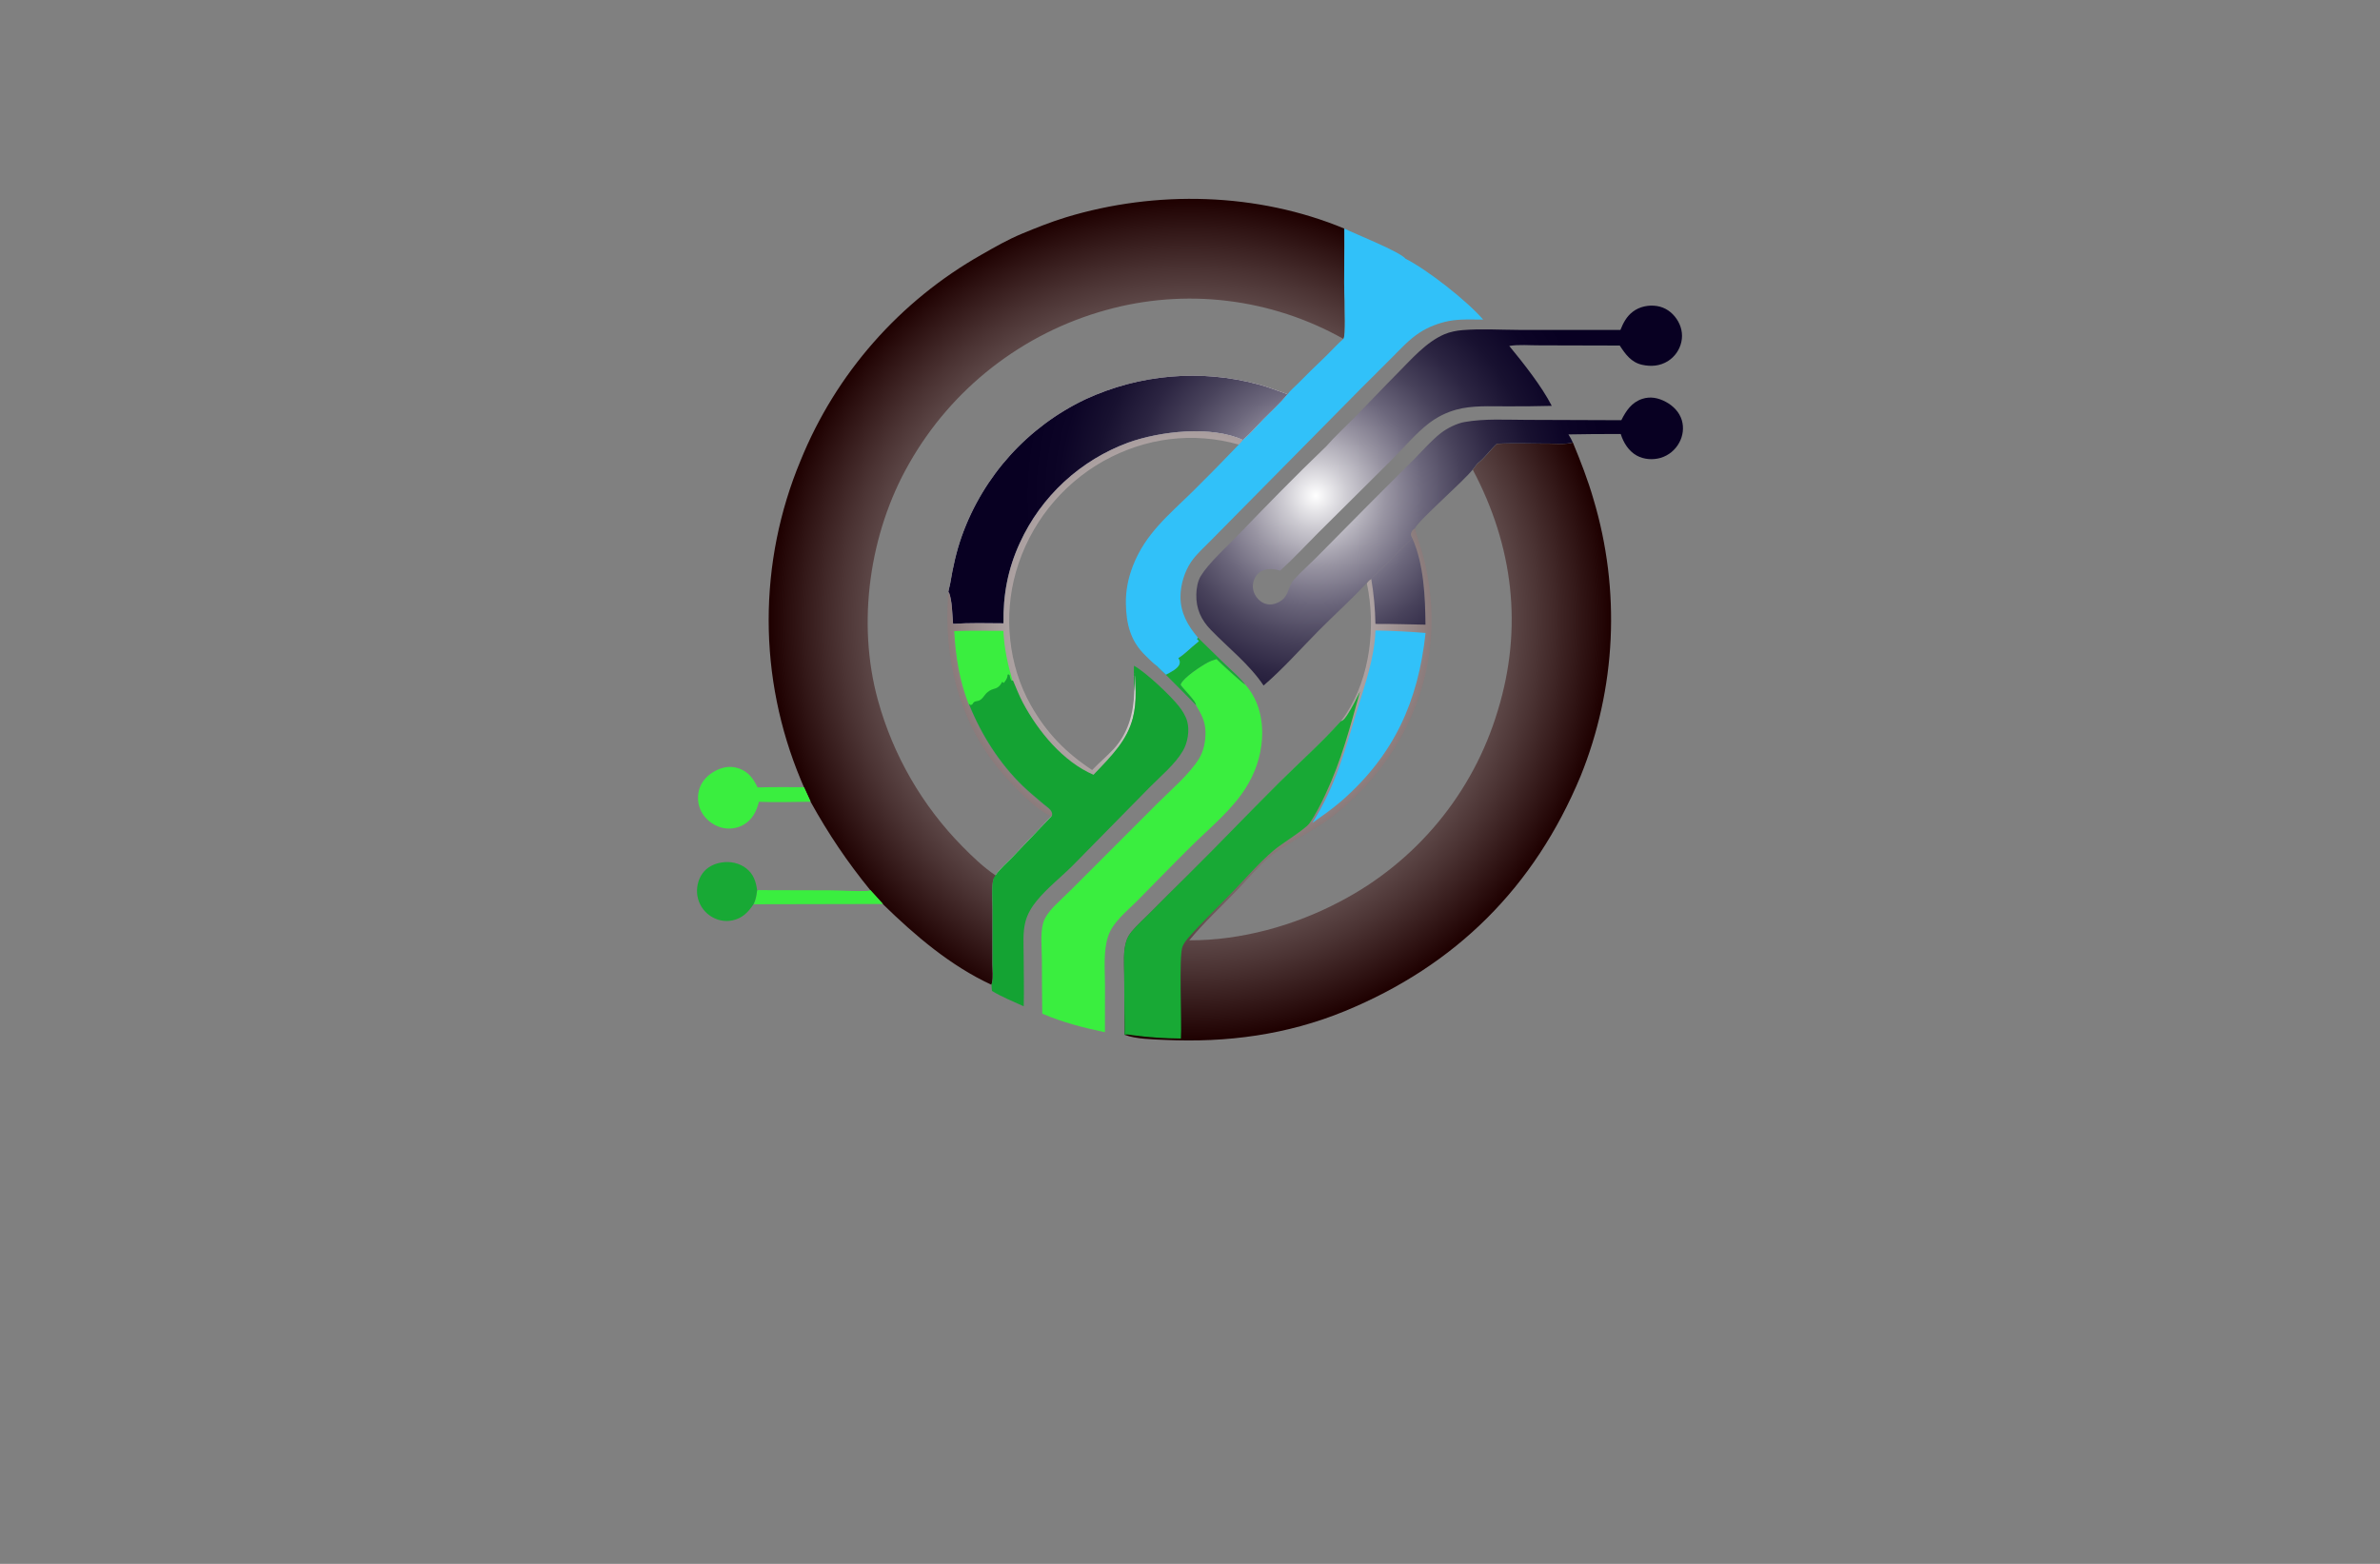 <?xml version="1.0" encoding="utf-8"?>
<!-- Generator: Adobe Illustrator 27.8.1, SVG Export Plug-In . SVG Version: 6.00 Build 0)  -->
<svg version="1.1" xmlns="http://www.w3.org/2000/svg" xmlns:xlink="http://www.w3.org/1999/xlink" x="0px" y="0px"
	 viewBox="0 0 350 230" style="enable-background:new 0 0 350 230;" xml:space="preserve">
<rect x="0" y="0" width="350" height="230" fill="#808080" stroke="none"/>
<style type="text/css">
	.st0{fill:#DEEDF4;}
	.st1{fill:#A4CCE5;}
	.st2{fill:#E9F4F6;}
	.st3{fill:#DFECF2;}
	.st4{fill:#DCE9F1;}
	.st5{fill:#87B7DD;}
	.st6{fill:#7BB2D9;}
	.st7{fill:#EBF2FA;}
	.st8{fill:#FFEABB;}
	.st9{fill:#D3C7AE;}
	.st10{fill:#CAFFFC;}
	.st11{fill:#BFF7BA;}
	.st12{fill:#FFE0A1;}
	.st13{fill:#00A3F4;}
	.st14{fill:#460048;}
	.st15{fill:#00DBFF;}
	.st16{fill:#0B5F78;}
	.st17{fill:#BF0080;}
	.st18{fill:#FF1400;}
	.st19{fill:#008DFF;}
	.st20{fill:#C900FF;}
	.st21{fill:#FB9824;}
	.st22{fill:#600463;}
	.st23{fill:#62FF00;}
	.st24{fill:#005FFF;}
	.st25{fill:#FFCE00;}
	.st26{fill:#A58DF3;}
	.st27{fill:#F383FF;}
	.st28{fill:#FF9269;}
	.st29{fill:#32897F;}
	.st30{fill:#44A3C5;}
	.st31{fill:url(#SVGID_1_);}
	.st32{fill:url(#SVGID_00000175313507532030251340000008520447867616670380_);}
	.st33{fill:#FCB763;}
	.st34{fill:#29CDEB;}
	.st35{fill:#155F98;}
	.st36{fill:url(#SVGID_00000103967049257934543960000008832061870302790275_);}
	.st37{fill:#EA4327;}
	.st38{fill:#11417E;}
	.st39{fill:url(#SVGID_00000137094549133655465380000015147896299578298285_);}
	.st40{fill:url(#SVGID_00000165922945915763876740000010910769075139951532_);}
	.st41{fill:#F7A222;}
	.st42{fill:#BC220A;}
	.st43{fill:#E6B778;}
	.st44{fill:#36566E;}
	.st45{fill:url(#SVGID_00000181778739489613723080000012043917409804304574_);}
	.st46{fill:url(#SVGID_00000036967239610258143300000007913651253767850893_);}
	.st47{fill:url(#SVGID_00000067943443128731213750000002758816399549349523_);}
	.st48{fill:#0C7CB3;}
	.st49{fill:url(#SVGID_00000160872855340795498120000014260712883497216408_);}
	.st50{fill:url(#SVGID_00000094577775562382842600000005763336242960092061_);}
	.st51{fill:url(#SVGID_00000074423639342739161870000012615974640841876414_);}
	.st52{fill:url(#SVGID_00000042002966137995207960000001496731517790730650_);}
	.st53{fill:#FEFEFE;}
	.st54{fill:#12BAE0;}
	.st55{fill:#09538B;}
	.st56{fill:#0B9DCB;}
	.st57{fill:url(#SVGID_00000061471970630706455870000017094703585364354967_);}
	.st58{fill:#0E2462;}
	.st59{fill:url(#SVGID_00000002362598180468305910000005744456118964407971_);}
	.st60{fill:#D1832B;}
	.st61{fill:#F1B052;}
	.st62{fill:url(#SVGID_00000037680926059941324690000006978976724890031528_);}
	.st63{fill:#125999;}
	.st64{fill:#0A2150;}
	.st65{fill:url(#SVGID_00000136397153999729785310000007850880528727000450_);}
	.st66{fill:#88A5AE;}
	.st67{fill:#E0912E;}
	.st68{fill:#0B1557;}
	.st69{fill:#1E3D78;}
	.st70{fill:#F3803B;}
	.st71{fill:url(#SVGID_00000095325988842770748020000014102361804119929486_);}
	.st72{fill:url(#SVGID_00000027594371214609680980000007055173393612300698_);}
	.st73{fill:url(#SVGID_00000075865573324455872620000016140898649514347950_);}
	.st74{fill:url(#SVGID_00000093896030728149702050000017359298303775440062_);}
	.st75{fill:url(#SVGID_00000173883833698174017600000007324803745030596024_);}
	.st76{fill:url(#SVGID_00000094598078044629687200000003783543622250769552_);}
	.st77{fill:#56D7CE;}
	.st78{fill:url(#SVGID_00000163068883434497678800000014270822312217404545_);}
	.st79{fill:url(#SVGID_00000042722283373442864350000016335302273502733492_);}
	.st80{fill:#0B6F92;}
	.st81{fill:#90DEDC;}
	.st82{fill:#48C8C8;}
	.st83{fill:#012B51;}
	.st84{fill:#0694AD;}
	.st85{fill:url(#SVGID_00000111150666482675398400000009113455416880833687_);}
	.st86{fill:#3AEE3F;}
	.st87{fill:#18A935;}
	.st88{fill:url(#SVGID_00000110435977431887024020000001662114537020651932_);}
	.st89{fill:#31C1F9;}
	.st90{fill:#14A333;}
	.st91{fill:#6091D0;}
	.st92{fill:#597396;}
	.st93{fill:url(#SVGID_00000120526608397450599280000002365496974529833885_);}
	.st94{fill:#5FAEEB;}
	.st95{fill:url(#SVGID_00000158018065545778610650000014871671648136636546_);}
	.st96{fill:#EF9551;}
	.st97{fill:url(#SVGID_00000028321449379938314250000009397625276157956798_);}
	.st98{fill:url(#SVGID_00000038402724599367255780000002485893109495500177_);}
	.st99{fill:url(#SVGID_00000035529026945025728130000009138567436900375714_);}
	.st100{fill:#EDC462;}
	.st101{fill:#399F91;}
	.st102{fill:#193B4B;}
	.st103{fill:url(#SVGID_00000105389419110210226070000016490939647607876238_);}
</style>
<g id="Layer_1">
</g>
<g id="Layer_2">
</g>
<g id="Layer_3">
</g>
<g id="Layer_4">
</g>
<g id="Layer_5">
</g>
<g id="Layer_6">
</g>
<g id="Layer_7">
</g>
<g id="Layer_8">
</g>
<g id="Layer_9">
</g>
<g id="Layer_10">
</g>
<g id="Layer_11">
</g>
<g id="Layer_12">
</g>
<g id="Layer_13">
</g>
<g id="Layer_14">
</g>
<g id="_x31_-15">
	<g>
		<radialGradient id="SVGID_1_" cx="174.982" cy="91.133" r="61.916" gradientUnits="userSpaceOnUse">
			<stop  offset="0" style="stop-color:#FFFFFF"/>
			<stop  offset="0.094" style="stop-color:#F2F0F0"/>
			<stop  offset="0.276" style="stop-color:#CFC9C9"/>
			<stop  offset="0.526" style="stop-color:#978989"/>
			<stop  offset="0.832" style="stop-color:#4B3333"/>
			<stop  offset="1" style="stop-color:#1E0000"/>
		</radialGradient>
		<path class="st31" d="M234.34,73.44c-0.82-2.85-1.9-5.61-3.03-8.35c-0.49,0.15-1.08,0.19-1.67,0.2c-0.07,0-0.13,0-0.2,0
			c-0.04,0-0.08,0-0.12,0c-0.56-0.01-1.11-0.04-1.6-0.04c-0.04,0-0.07,0-0.1,0c-0.08,0-0.16,0-0.24,0c-0.16,0-0.31,0-0.47,0
			c-1.1-0.01-2.2-0.03-3.31-0.04c-0.3,0-0.6,0-0.9,0c-0.11,0-0.22,0-0.33,0c-0.75,0.01-1.49,0.03-2.23,0.07
			c-0.98,0.88-1.81,2.15-2.86,2.89c-0.23,0.31-0.46,0.61-0.69,0.92c5.95,11.21,7.41,23.24,3.67,35.43
			c-1.8,6.01-4.78,11.59-8.78,16.42c-4,4.83-8.92,8.8-14.49,11.69c-6.64,3.51-14.55,5.7-22.09,5.66c2.1-2.57,4.64-4.9,6.94-7.29
			c1.35-1.4,3.41-3.82,4.85-4.97c2.73-2.19,6.3-3.65,9.19-5.89c10.05-7.79,15.73-19.66,14.48-32.44c-0.2-2.12-0.59-4.22-1.17-6.27
			c-0.35-1.23-0.8-2.45-1.1-3.69c-0.21,0.09-0.4,0.29-0.49,0.49c-0.13,0.26-0.13,0.47-0.02,0.74c0.03,0.07,0.08,0.14,0.12,0.2
			c-1.67,1.57-3.25,3.24-4.91,4.83c-0.32,0.41-0.87,0.74-1.12,1.16c-0.29,0.13-0.46,0.37-0.66,0.61c1.34,6.34,0.52,13.74-3.06,19.24
			c-0.24,0.37-0.5,0.72-0.77,1.07c-2.85,3.18-6.05,6.02-9.07,9.02c-4.52,4.5-8.91,9.13-13.44,13.62c-1.9,1.87-3.79,3.76-5.66,5.65
			c-0.85,0.85-1.78,1.68-2.55,2.6c-0.35,0.42-0.64,0.88-0.81,1.41c-0.49,1.51-0.33,3.27-0.32,4.83l0.04,5.86
			c0.01,1.03,0.08,2.09,0,3.11c0.03,0.01,0.05,0.02,0.08,0.03c1.57,0.61,4.17,0.65,5.87,0.73c9.11,0.43,17.96-0.75,26.44-4.23
			c16.34-6.72,27.89-18.25,34.67-34.54c2.61-6.43,4.1-13.26,4.43-20.2C237.18,87.03,236.33,80.09,234.34,73.44z M185.05,56.53
			c-8.47-2.27-17.47-1.49-25.42,2.19c-8.47,4.03-15,11.24-18.17,20.07c-0.82,2.29-1.32,4.6-1.72,7c-0.08,0.46-0.24,0.93-0.29,1.38
			l0.1-0.06c0.5,1.34,0.47,3.2,0.61,4.64c2.46-0.16,4.94-0.1,7.41-0.08c-0.06-4.22,0.64-7.99,2.42-11.85
			c1.55-3.39,3.77-6.44,6.51-8.97c2.74-2.53,5.96-4.49,9.46-5.77c4.63-1.66,12.2-2.53,16.82-0.37c1.07-0.9,2.05-2.06,3.03-3.06
			c1.17-1.19,2.49-2.36,3.54-3.67C187.93,57.49,186.5,56.91,185.05,56.53z M197.74,44.28c-0.16-3.53,0.02-7.12-0.04-10.66
			c-12.81-5.32-27.69-5.68-40.91-1.67c-2.2,0.67-4.38,1.54-6.5,2.42c-2.07,0.86-4.02,1.98-5.96,3.09
			c-5.97,3.38-11.33,7.74-15.86,12.89c-4.53,5.15-8.16,11.03-10.74,17.39c-3.1,7.43-4.69,15.4-4.69,23.46
			c0,8.05,1.61,16.02,4.71,23.45c0.16,0.38,0.32,0.76,0.48,1.14l0.98,2.14c2.65,4.77,5.35,8.78,8.79,13.01
			c0.63,0.67,1.24,1.36,1.85,2.05c4.7,4.59,9.93,9.06,15.95,11.84c0.01-0.03,0.02-0.05,0.03-0.08c0.03-0.07,0.05-0.15,0.06-0.23
			c0.17-0.78,0.04-1.92,0.04-2.66l0-8.06c0-1.33-0.16-2.94,0.1-4.24c0.01-0.04,0.02-0.07,0.03-0.11c0.08-0.24,0.24-0.46,0.38-0.66
			c0.64-0.92,1.68-1.79,2.47-2.62l5.77-6.05c-0.02-0.01-0.04-0.02-0.07-0.03l-5.67,5.94c-0.79,0.82-1.82,1.69-2.46,2.62
			c-0.02,0.03-0.05,0.07-0.07,0.1c-1.79-1.21-3.4-2.75-4.91-4.29h0c-5.89-5.98-10.16-13.38-12.39-21.47
			c-3.15-11.38-1.26-24.6,4.58-34.81c3.1-5.47,7.25-10.28,12.21-14.15c4.96-3.87,10.63-6.73,16.69-8.41
			c5.82-1.63,11.91-2.1,17.91-1.37c6,0.73,11.8,2.63,17.07,5.6C197.92,49.32,197.71,45.17,197.74,44.28z M166.77,99.33l-0.02,0.01
			l-0.01,0.06l-0.02,0.14l0.02-0.03l0.03-0.05l0.06,0.02v-0.14c0-0.01,0-0.01,0-0.02L166.77,99.33z M166.86,99.2l0-0.02l-0.03-0.1
			c0,0.04,0,0.07,0,0.11c0,0.04,0,0.08,0,0.12l0.03-0.01l0.03-0.01L166.86,99.2z M165.96,65.09c-3.5,1.28-6.72,3.24-9.46,5.77
			c-2.74,2.53-4.95,5.58-6.51,8.97c-1.78,3.85-2.48,7.63-2.42,11.85c-2.46-0.02-4.95-0.08-7.41,0.08c-0.14-1.44-0.11-3.3-0.61-4.64
			l-0.1,0.06c-0.75,9.6,1.57,19.1,7.92,26.52c1.6,1.87,4.96,5.44,7.25,6.36c0.02,0.01,0.04,0.02,0.07,0.03
			c0.01-0.04,0.02-0.08,0.02-0.12c0.09-0.69-0.71-1.14-1.22-1.56c-1.06-0.9-2.15-1.78-3.14-2.75c-3.45-3.35-6.13-7.62-7.9-12.06
			l0.13,0.12l0.1,0.09c0.4-0.02,0.28-0.23,0.55-0.43c0.13-0.1,0.45-0.13,0.62-0.18c0.63-0.19,0.84-0.81,1.3-1.22
			c1.01-0.88,1.46-0.18,2.24-1.6c0.12,0.18,0.04,0.13,0.23,0.18c0.19-0.25,0.46-0.62,0.52-0.95c0.01-0.04,0.01-0.08,0.01-0.12
			c0-0.04-0.01-0.07-0.01-0.11l0.05-0.02l0.13-0.04l0.14,0.14c0.06,0.3,0.1,0.54,0.29,0.8l0.2-0.04c0.46,1.08,0.89,2.2,1.44,3.24
			c2.25,4.25,5.93,8.72,10.4,10.63c2.83-2.96,5-5.14,5.84-8.54c0,0,0-0.01,0-0.01c0.27-1.11,0.4-2.34,0.37-3.78
			c-0.02-0.75-0.05-1.51-0.08-2.26l-0.04-0.01l-0.03-0.01c0,0.67,0.01,1.34-0.03,2c-0.01,0.1-0.01,0.19-0.02,0.29
			c-0.08,3.11-0.91,6.11-3.07,8.43c-0.99,1.06-2.11,1.99-3.12,3.05c-3.88-2.55-6.75-5.5-9.04-9.57c-3.28-5.82-4.01-13.14-2.17-19.56
			c1.98-6.93,6.61-12.79,12.88-16.32c6.15-3.42,13.15-4.34,19.93-2.41c0.22-0.17,0.41-0.44,0.59-0.65
			C178.16,62.56,170.58,63.43,165.96,65.09z"/>
		<path class="st86" d="M128.01,130.92c-0.23,0.09-0.41,0.12-0.67,0.12c-1.73,0.05-3.47-0.08-5.2-0.1l-10.79-0.03
			c-0.1,0.72-0.18,1.44-0.54,2.08l19.05-0.04C129.25,132.28,128.64,131.6,128.01,130.92z M118.24,115.77
			c-2.27,0.01-4.56-0.04-6.83,0.04c-0.6-1.26-1.33-2.29-2.71-2.78c-1.2-0.43-2.31-0.26-3.42,0.3c-1.09,0.55-2.01,1.44-2.41,2.62
			c-0.37,1.13-0.28,2.36,0.27,3.42c0.58,1.11,1.67,1.97,2.87,2.32c1.14,0.33,2.36,0.18,3.38-0.42c1.27-0.75,1.87-1.97,2.21-3.35
			c2.53,0.11,5.09,0.01,7.62-0.01L118.24,115.77z M148.9,100.1c-0.72-2.45-1.23-4.76-1.34-7.32c-2.41,0-4.83-0.06-7.23,0.04
			c0.19,3.69,0.78,7.32,2.13,10.78l0.13,0.12l0.1,0.09c0.4-0.02,0.28-0.23,0.55-0.43c0.13-0.1,0.45-0.13,0.62-0.18
			c0.63-0.19,0.84-0.81,1.3-1.22c1.01-0.88,1.46-0.18,2.24-1.6c0.12,0.18,0.04,0.13,0.23,0.18c0.19-0.25,0.46-0.62,0.52-0.95
			c0.01-0.04,0.01-0.08,0.01-0.12c0-0.04-0.01-0.07-0.01-0.11l0.05-0.02l0.13-0.04l0.14,0.14c0.06,0.3,0.1,0.54,0.29,0.8l0.2-0.04
			C148.92,100.17,148.91,100.13,148.9,100.1z M183.13,100.69c-0.43-0.22-3.74-3.25-4.24-3.77c-0.41,0.14-0.86,0.27-1.25,0.48
			c-0.97,0.52-3.57,2.2-4,3.2c-0.01,0.03-0.02,0.07-0.03,0.11c0.35,0.55,2.32,2.46,2.25,2.97c0.81,1.36,1.41,2.41,1.42,4.06
			c0.01,1.3-0.27,2.74-0.96,3.85c-1.46,2.35-4.17,4.61-6.15,6.61l-12.46,12.47c-0.89,0.89-1.83,1.74-2.71,2.64
			c-0.64,0.66-1.35,1.55-1.6,2.45c-0.44,1.62-0.18,3.76-0.18,5.44c0,2.63,0.02,5.26,0.05,7.88c2.96,1.27,6.07,2.08,9.22,2.73
			l0.01-6.86c0-2.33-0.28-5.04,0.47-7.28c0.68-2.04,2.7-3.61,4.18-5.09c2.71-2.73,5.38-5.51,8.12-8.21
			c2.67-2.63,5.85-5.22,7.87-8.39c1.42-2.22,2.29-4.7,2.45-7.33C185.77,105.78,185.08,102.88,183.13,100.69z"/>
		<path class="st87" d="M180.34,97.86l-4.17-4.07l-0.16,0.2c0.12,0.14,0.15,0.17,0.3,0.26c-0.12,0.18-0.18,0.22-0.35,0.35
			c-0.93,0.72-1.66,1.55-2.68,2.19c0.17,0.25,0.28,0.53,0.19,0.85c-0.21,0.71-1.41,1.27-2.01,1.6c0.34,0.32,4.41,4.45,4.41,4.45
			c0.07-0.5-1.9-2.41-2.25-2.97c0.01-0.04,0.02-0.07,0.03-0.11c0.43-1,3.03-2.69,4-3.2c0.39-0.21,0.83-0.34,1.25-0.48
			c0.5,0.52,3.81,3.55,4.24,3.77C182.36,99.67,181.27,98.75,180.34,97.86z M109.74,127.71c-1.03-0.8-2.38-1.07-3.65-0.86
			c-1.1,0.18-2.12,0.69-2.79,1.61c-0.66,0.92-0.93,2.18-0.74,3.3c0.2,1.19,0.87,2.24,1.86,2.92c0.97,0.67,2.16,0.93,3.31,0.68
			c1.41-0.3,2.31-1.19,3.07-2.36c0.36-0.65,0.44-1.36,0.54-2.08C111.17,129.64,110.81,128.55,109.74,127.71z M173.29,96.78
			l-0.12,0.06c-0.05,0.32-0.09,0.53-0.37,0.73c-0.66,0.47-0.77-0.23-1.48,0.7c-0.28,0.04-0.34,0.06-0.59-0.1
			c-0.14-0.09-0.27-0.22-0.39-0.33c-0.22,0.04-0.14,0-0.25,0.06c0.45,0.45,0.9,0.89,1.37,1.32c0.61-0.32,1.81-0.89,2.01-1.6
			C173.57,97.32,173.46,97.03,173.29,96.78z M198.15,105.11c-0.23,0.34-0.55,0.88-0.98,0.96c-2.85,3.18-6.05,6.02-9.07,9.02
			c-4.52,4.5-8.91,9.13-13.44,13.62c-1.9,1.87-3.79,3.76-5.66,5.65c-0.85,0.85-1.78,1.68-2.55,2.6c-0.35,0.42-0.64,0.88-0.81,1.41
			c-0.49,1.51-0.33,3.27-0.32,4.83l0.04,5.86c0.01,1.03,0.08,2.09,0,3.11c0.39-0.08,0.82,0.03,1.22,0.08
			c2.37,0.33,4.69,0.47,7.08,0.49c0.15-2.54-0.31-11.97,0.22-13.47c0.18-0.5,0.59-1.02,0.93-1.41c1.93-2.21,4.42-4.6,6.5-6.75
			c1.94-2,3.85-4.22,5.97-6.02c1.16-0.99,4.63-3.11,5.26-3.97c0.92-1.29,1.67-2.81,2.35-4.24c2.41-5.12,3.6-9.78,5.12-15.19
			C199.43,102.84,198.86,104.03,198.15,105.11z"/>
		<path class="st53" d="M154.62,120.06l-5.67,5.94c-0.79,0.82-1.82,1.69-2.46,2.62c-0.02,0.03-0.05,0.07-0.07,0.1
			c0.01,0.01,0.03,0.02,0.04,0.03c0.64-0.92,1.68-1.79,2.47-2.62l5.77-6.05C154.66,120.08,154.64,120.07,154.62,120.06z
			 M185.05,56.53c-8.47-2.27-17.47-1.49-25.42,2.19c-8.47,4.03-15,11.24-18.17,20.07c-0.82,2.29-1.32,4.6-1.72,7
			c-0.08,0.46-0.24,0.93-0.29,1.38l0.1-0.06c0.5,1.34,0.47,3.2,0.61,4.64c2.46-0.16,4.94-0.1,7.41-0.08
			c-0.06-4.22,0.64-7.99,2.42-11.85c1.55-3.39,3.77-6.44,6.51-8.97c2.74-2.53,5.96-4.49,9.46-5.77c4.63-1.66,12.2-2.53,16.82-0.37
			c1.07-0.9,2.05-2.06,3.03-3.06c1.17-1.19,2.49-2.36,3.54-3.67C187.93,57.49,186.5,56.91,185.05,56.53z"/>
		
			<radialGradient id="SVGID_00000089573168986027239240000012350191323147929753_" cx="193.473" cy="72.891" r="43.007" gradientUnits="userSpaceOnUse">
			<stop  offset="0" style="stop-color:#FFFFFF"/>
			<stop  offset="0.112" style="stop-color:#CCCAD1"/>
			<stop  offset="0.24" style="stop-color:#9995A3"/>
			<stop  offset="0.37" style="stop-color:#6C677C"/>
			<stop  offset="0.499" style="stop-color:#48425B"/>
			<stop  offset="0.627" style="stop-color:#2C2542"/>
			<stop  offset="0.754" style="stop-color:#181130"/>
			<stop  offset="0.879" style="stop-color:#0C0426"/>
			<stop  offset="1" style="stop-color:#080022"/>
		</radialGradient>
		<path style="fill:url(#SVGID_00000089573168986027239240000012350191323147929753_);" d="M207.69,79.16
			c-1.67,1.57-3.25,3.24-4.91,4.83c-0.32,0.41-0.87,0.74-1.12,1.16c0.37,2.22,0.57,4.36,0.61,6.61c2.45-0.02,4.9,0.08,7.36,0.11
			C209.59,87.73,209.39,82.99,207.69,79.16z M185.05,56.53c-8.47-2.27-17.47-1.49-25.42,2.19c-8.47,4.03-15,11.24-18.17,20.07
			c-0.82,2.29-1.32,4.6-1.72,7c-0.08,0.46-0.24,0.93-0.29,1.38l0.1-0.06c0.5,1.34,0.47,3.2,0.61,4.64c2.46-0.16,4.94-0.1,7.41-0.08
			c-0.06-4.22,0.64-7.99,2.42-11.85c1.55-3.39,3.77-6.44,6.51-8.97c2.74-2.53,5.96-4.49,9.46-5.77c4.63-1.66,12.2-2.53,16.82-0.37
			c1.07-0.9,2.05-2.06,3.03-3.06c1.17-1.19,2.49-2.36,3.54-3.67C187.93,57.49,186.5,56.91,185.05,56.53z M247.32,61.78
			c-0.36-1.19-1.28-2.11-2.35-2.68c-1.08-0.58-2.25-0.83-3.45-0.44c-1.57,0.51-2.39,1.75-3.09,3.14l-13.9-0.05
			c-3.01,0-6.2-0.21-9.17,0.32c-1.14,0.2-2.57,0.92-3.48,1.63c-1.41,1.11-2.6,2.5-3.86,3.77l-6.58,6.58l-7.66,7.74
			c-1.14,1.15-2.4,2.26-3.49,3.45c-0.83,0.91-0.76,2.29-1.8,3.04c-0.62,0.45-1.41,0.73-2.17,0.57c-0.69-0.14-1.28-0.61-1.65-1.2
			c-0.39-0.61-0.52-1.32-0.36-2.03c0.16-0.66,0.55-1.26,1.15-1.59c0.81-0.45,1.82-0.4,2.67-0.13c0.04,0.01,0.08,0.03,0.12,0.04
			c1.92-1.73,3.72-3.69,5.55-5.52l10.82-10.75c1.8-1.79,3.52-3.89,5.53-5.43c1.2-0.92,2.57-1.6,4.04-2
			c2.37-0.64,4.89-0.47,7.32-0.48c2.23,0.01,4.46-0.01,6.69-0.07c-1.46-2.86-4.18-6.3-6.25-8.81c1.38-0.24,3.04-0.08,4.46-0.09
			l11.79,0.03c0.83,1.28,1.7,2.48,3.29,2.83c1.32,0.29,2.62,0.19,3.79-0.54c1.01-0.64,1.73-1.66,1.98-2.83
			c0.26-1.19-0.02-2.39-0.71-3.39c-0.68-0.99-1.67-1.69-2.87-1.88c-1.23-0.2-2.59,0.08-3.58,0.85c-0.89,0.68-1.4,1.64-1.8,2.66
			l-14.99,0c-2.7-0.01-5.53-0.19-8.22,0.03c-0.88,0.07-1.86,0.26-2.68,0.61c-2.7,1.16-4.86,3.69-6.9,5.74
			c-2.08,2.09-4.1,4.25-6.17,6.36c-1.43,1.45-2.99,2.88-4.33,4.41c-4.45,4.25-8.78,8.71-13.05,13.13c-1.62,1.68-4.19,4-5.36,5.89
			c-0.48,0.78-0.65,1.82-0.67,2.73c-0.05,2.11,0.7,3.74,2.16,5.24c2.61,2.69,5.63,5.03,7.73,8.16c2.86-2.45,5.42-5.36,8.07-8.04
			c2.31-2.33,4.9-4.66,7.1-7.04c0.2-0.24,0.36-0.48,0.66-0.61c0.25-0.42,0.8-0.76,1.12-1.16c0.02-0.02,0.04-0.04,0.06-0.06
			c1.64-1.57,3.2-3.21,4.85-4.77c-0.04-0.06-0.09-0.13-0.12-0.2c-0.11-0.26-0.11-0.47,0.02-0.74c0.1-0.2,0.29-0.41,0.49-0.49
			c0.53-1.18,7.08-6.85,8.5-8.65c0.23-0.29,0.45-0.58,0.67-0.88c0.01-0.01,0.02-0.02,0.02-0.03c1.05-0.75,1.88-2.02,2.86-2.89
			c0.75-0.04,1.51-0.06,2.27-0.07c0.11,0,0.22,0,0.33,0c0.3,0,0.6,0,0.9,0c1.1,0.01,2.21,0.03,3.31,0.04c0.16,0,0.31,0,0.47,0
			c0.08,0,0.16,0,0.24,0c0.03,0,0.07,0,0.1,0c0.49,0.01,1.04,0.04,1.6,0.04c0.04,0,0.08,0,0.12,0c0.07,0,0.13,0,0.2,0
			c0.58-0.01,1.15-0.05,1.63-0.2c-0.18-0.42-0.4-0.79-0.64-1.18c2.24-0.04,4.48-0.06,6.71-0.06c0.33,0,0.65,0,0.98,0
			c0.4,1.28,1.17,2.52,2.37,3.18c1.04,0.57,2.36,0.66,3.49,0.33c1.18-0.35,2.17-1.16,2.75-2.25
			C247.49,64.11,247.66,62.9,247.32,61.78z"/>
		<path class="st89" d="M197.7,33.62c0.06,3.54-0.12,7.13,0.04,10.66c0.14-0.41,0.15-0.7,0.13-1.13c-0.01-0.22-0.03-0.45-0.02-0.67
			c0.07-0.87,1.24-4.08,1.83-4.61c0.57-0.51,0.5-0.94,0.72-1.62c0.15-0.47,0.47-0.62,0.89-0.84c0.85,0.37,5.01,2.69,5.4,2.64
			C205.77,36.96,199.24,34.4,197.7,33.62z M202.28,92.73c-0.16,4.03-1.47,7.67-2.63,11.49c-1.87,6.15-3.18,11.26-6.67,16.82
			c1.47-1.04,2.94-2.07,4.31-3.25c7.72-6.76,11.27-14.62,12.35-24.7C207.2,92.9,204.73,92.76,202.28,92.73z M206.7,38.05
			c-0.93-1.1-7.46-3.66-9-4.43c0.06,3.54-0.12,7.13,0.04,10.66c-0.03,0.89,0.18,5.04-0.17,5.54c-1.01,0.9-1.92,1.92-2.9,2.86
			c-1.3,1.23-2.58,2.49-3.84,3.77c-0.48,0.48-1.1,0.99-1.49,1.55c-1.05,1.3-2.37,2.47-3.54,3.67c-0.98,1-1.96,2.17-3.03,3.06
			c-0.18,0.21-0.38,0.49-0.59,0.65c-2.22,2.33-4.48,4.62-6.76,6.88c-3.54,3.48-6.98,6.21-8.83,11c-0.68,1.77-1.05,3.59-1.02,5.49
			c0.05,3.02,0.68,5.57,2.91,7.69c0.49,0.47,1.06,1.08,1.61,1.47c0.45,0.45,0.9,0.89,1.37,1.32c0.61-0.32,1.81-0.89,2.01-1.6
			c0.09-0.31-0.01-0.59-0.19-0.85c1.01-0.63,1.74-1.46,2.68-2.19c0.17-0.13,0.23-0.17,0.35-0.35c-0.15-0.08-0.18-0.11-0.3-0.26
			l0.16-0.2c-1.51-1.79-2.58-3.65-2.57-6.06c0.01-1.72,0.61-3.69,1.58-5.11c0.76-1.1,1.87-2.09,2.81-3.04
			c1.26-1.26,2.51-2.53,3.76-3.81l18.26-18.49l4.56-4.55c1.32-1.31,2.64-2.8,4.21-3.81c1.26-0.82,2.81-1.41,4.29-1.7
			c1.63-0.31,3.39-0.21,5.04-0.21C215.71,44.22,209.9,39.67,206.7,38.05z"/>
		<path class="st90" d="M174.58,106.06c-0.23-0.8-0.71-1.55-1.22-2.2c-1.23-1.57-4.86-5-6.6-5.95c-0.01,0.49-0.01,0.98-0.02,1.48
			c0,0.04,0,0.07,0,0.11c0,0.66,0.01,1.32,0.05,1.97c0,0.05,0.01,0.1,0.01,0.15c0.06-0.71,0.06-1.43,0.06-2.15c0-0.05,0-0.09,0-0.14
			l0.07,0.03c0.04,0.75,0.07,1.51,0.08,2.26c0.03,1.49-0.11,2.77-0.4,3.91c0,0,0,0.01,0,0.01c-0.86,3.33-3.01,5.49-5.8,8.41
			c-4.47-1.92-8.15-6.39-10.4-10.63c-0.55-1.04-0.98-2.16-1.44-3.24l-0.07,0.01l-0.13,0.03c-0.19-0.26-0.23-0.5-0.29-0.8l-0.14-0.14
			l-0.18,0.06c0,0.04,0.01,0.07,0.01,0.11c0,0,0,0.01,0,0.01c0,0.08-0.02,0.16-0.05,0.25c-0.09,0.3-0.32,0.61-0.48,0.82
			c-0.18-0.05-0.1,0-0.23-0.18c-0.78,1.42-1.23,0.72-2.24,1.6c-0.46,0.4-0.67,1.03-1.3,1.22c-0.17,0.05-0.49,0.07-0.62,0.18
			c-0.27,0.21-0.14,0.41-0.55,0.43l-0.23-0.21c0.03,0.08,0.07,0.17,0.1,0.25c1.77,4.36,4.41,8.53,7.8,11.82
			c0.99,0.96,2.09,1.85,3.14,2.75c0.53,0.45,1.4,0.92,1.19,1.68l-0.01,0.01l-0.09,0.1l-5.67,5.94c-0.79,0.82-1.82,1.69-2.46,2.62
			c-0.02,0.03-0.05,0.07-0.07,0.1c-0.14,0.21-0.29,0.43-0.34,0.67c0,0.01,0,0.01,0,0.02c-0.26,1.3-0.09,2.9-0.09,4.22l0,8.06
			c0,0.78,0.15,2.01-0.07,2.79c-0.02,0.06-0.04,0.12-0.06,0.18c0,0.02,0,0.04-0.01,0.05c-0.03,0.34,0.02,0.67,0.05,1.01
			c1.46,0.89,3.12,1.55,4.67,2.26c0.06-2.46,0-4.92-0.01-7.38c0-1.66-0.16-3.49,0.27-5.1c0.3-1.13,0.92-2.15,1.66-3.05
			c1.52-1.86,3.55-3.45,5.26-5.15l11.34-11.53c1.62-1.65,3.71-3.35,4.88-5.35C174.66,109.26,174.97,107.4,174.58,106.06z
			 M166.86,99.18c0-0.08,0-0.15,0-0.23l0.06,0.21L166.86,99.18z"/>
	</g>
</g>
</svg>
